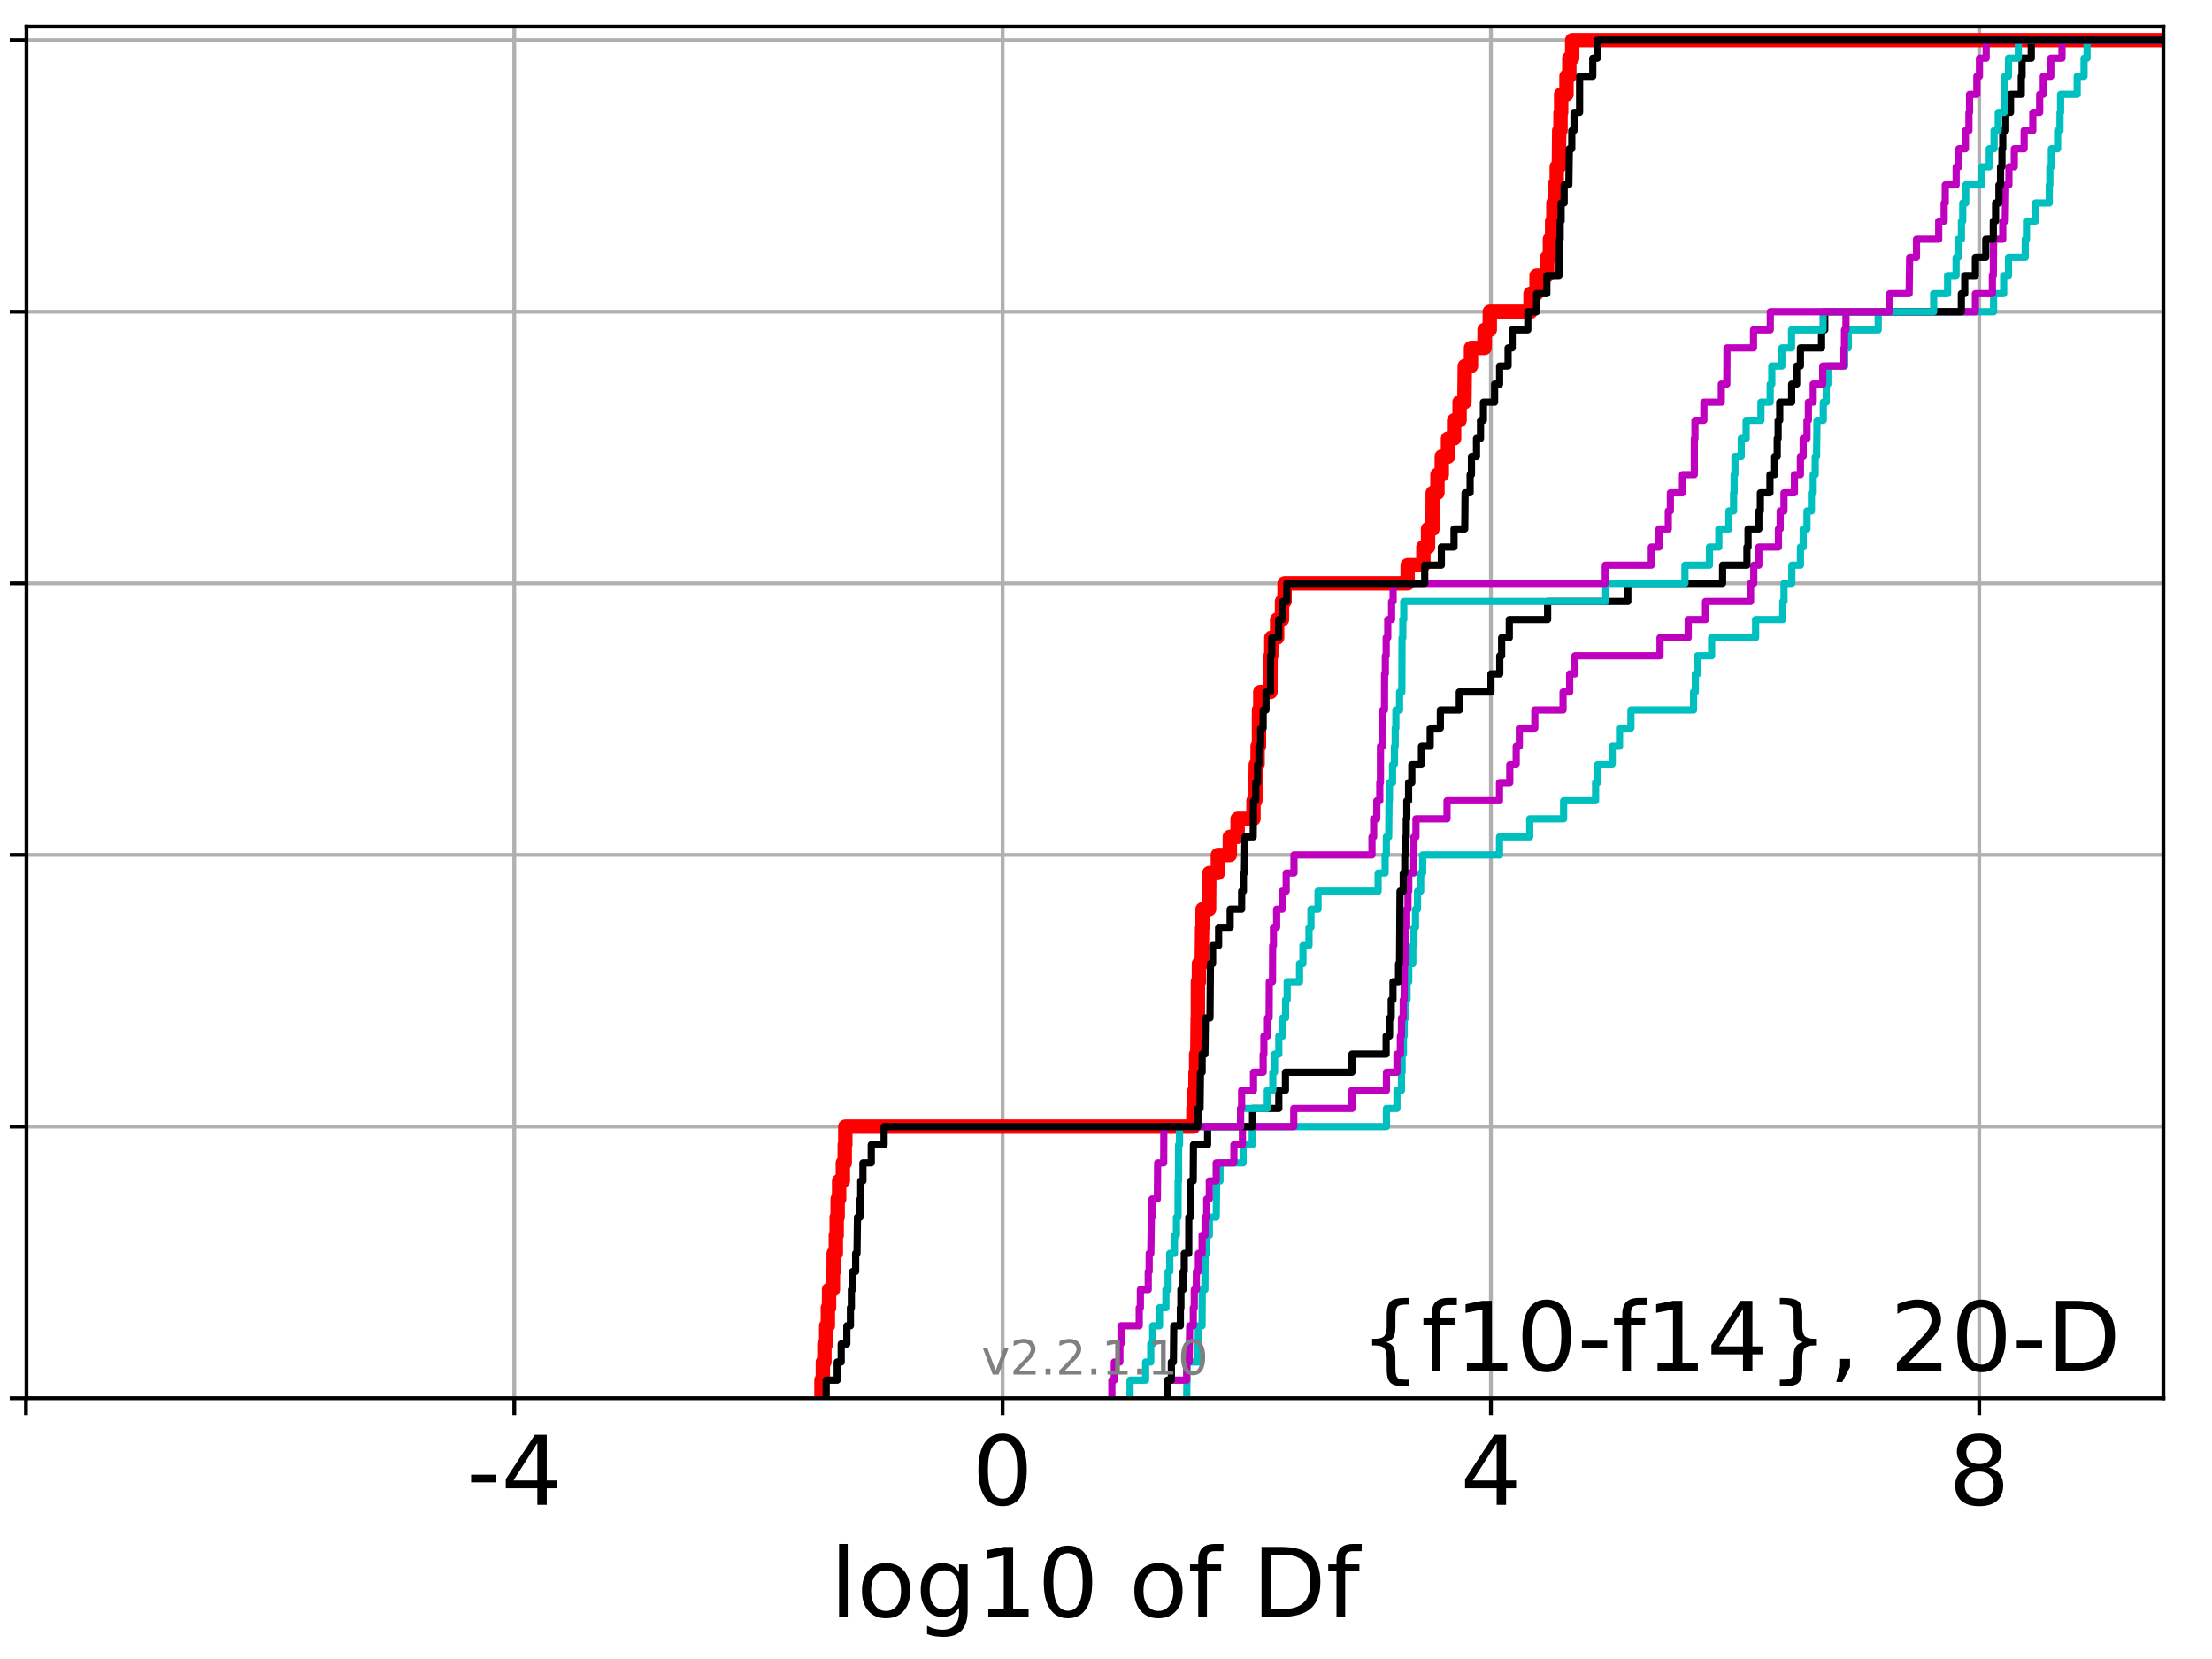<?xml version="1.0" encoding="utf-8" standalone="no"?>
<!DOCTYPE svg PUBLIC "-//W3C//DTD SVG 1.1//EN"
  "http://www.w3.org/Graphics/SVG/1.1/DTD/svg11.dtd">
<!-- Created with matplotlib (http://matplotlib.org/) -->
<svg height="345.6pt" version="1.1" viewBox="0 0 460.8 345.6" width="460.8pt" xmlns="http://www.w3.org/2000/svg" xmlns:xlink="http://www.w3.org/1999/xlink">
 <defs>
  <style type="text/css">
*{stroke-linecap:butt;stroke-linejoin:round;}
  </style>
 </defs>
 <g id="figure_1">
  <g id="patch_1">
   <path d="M 0 345.6 
L 460.8 345.6 
L 460.8 0 
L 0 0 
z
" style="fill:#ffffff;"/>
  </g>
  <g id="axes_1">
   <g id="patch_2">
    <path d="M 5.52 291.28 
L 450.672 291.28 
L 450.672 5.52 
L 5.52 5.52 
z
" style="fill:#ffffff;"/>
   </g>
   <g id="matplotlib.axis_1">
    <g id="xtick_1">
     <g id="line2d_1">
      <path clip-path="url(#p50aea8ae24)" d="M 5.41 291.28 
L 5.41 5.52 
" style="fill:none;stroke:#b0b0b0;stroke-linecap:square;stroke-width:0.8;"/>
     </g>
     <g id="line2d_2">
      <defs>
       <path d="M 0 0 
L 0 3.5 
" id="m292e03615b" style="stroke:#000000;stroke-width:0.8;"/>
      </defs>
      <g>
       <use style="stroke:#000000;stroke-width:0.8;" x="5.41" xlink:href="#m292e03615b" y="291.28"/>
      </g>
     </g>
    </g>
    <g id="xtick_2">
     <g id="line2d_3">
      <path clip-path="url(#p50aea8ae24)" d="M 107.136 291.28 
L 107.136 5.52 
" style="fill:none;stroke:#b0b0b0;stroke-linecap:square;stroke-width:0.8;"/>
     </g>
     <g id="line2d_4">
      <g>
       <use style="stroke:#000000;stroke-width:0.8;" x="107.136" xlink:href="#m292e03615b" y="291.28"/>
      </g>
     </g>
     <g id="text_1">
      <!-- -4 -->
      <defs>
       <path d="M 4.891 31.391 
L 31.203 31.391 
L 31.203 23.391 
L 4.891 23.391 
z
" id="DejaVuSans-2d"/>
       <path d="M 37.797 64.312 
L 12.891 25.391 
L 37.797 25.391 
z
M 35.203 72.906 
L 47.609 72.906 
L 47.609 25.391 
L 58.016 25.391 
L 58.016 17.188 
L 47.609 17.188 
L 47.609 0 
L 37.797 0 
L 37.797 17.188 
L 4.891 17.188 
L 4.891 26.703 
z
" id="DejaVuSans-34"/>
      </defs>
      <g transform="translate(97.165 313.477)scale(0.2 -0.2)">
       <use xlink:href="#DejaVuSans-2d"/>
       <use x="36.084" xlink:href="#DejaVuSans-34"/>
      </g>
     </g>
    </g>
    <g id="xtick_3">
     <g id="line2d_5">
      <path clip-path="url(#p50aea8ae24)" d="M 208.861 291.28 
L 208.861 5.52 
" style="fill:none;stroke:#b0b0b0;stroke-linecap:square;stroke-width:0.8;"/>
     </g>
     <g id="line2d_6">
      <g>
       <use style="stroke:#000000;stroke-width:0.8;" x="208.861" xlink:href="#m292e03615b" y="291.28"/>
      </g>
     </g>
     <g id="text_2">
      <!-- 0 -->
      <defs>
       <path d="M 31.781 66.406 
Q 24.172 66.406 20.328 58.906 
Q 16.5 51.422 16.5 36.375 
Q 16.5 21.391 20.328 13.891 
Q 24.172 6.391 31.781 6.391 
Q 39.453 6.391 43.281 13.891 
Q 47.125 21.391 47.125 36.375 
Q 47.125 51.422 43.281 58.906 
Q 39.453 66.406 31.781 66.406 
z
M 31.781 74.219 
Q 44.047 74.219 50.516 64.516 
Q 56.984 54.828 56.984 36.375 
Q 56.984 17.969 50.516 8.266 
Q 44.047 -1.422 31.781 -1.422 
Q 19.531 -1.422 13.062 8.266 
Q 6.594 17.969 6.594 36.375 
Q 6.594 54.828 13.062 64.516 
Q 19.531 74.219 31.781 74.219 
z
" id="DejaVuSans-30"/>
      </defs>
      <g transform="translate(202.498 313.477)scale(0.2 -0.2)">
       <use xlink:href="#DejaVuSans-30"/>
      </g>
     </g>
    </g>
    <g id="xtick_4">
     <g id="line2d_7">
      <path clip-path="url(#p50aea8ae24)" d="M 310.586 291.28 
L 310.586 5.52 
" style="fill:none;stroke:#b0b0b0;stroke-linecap:square;stroke-width:0.8;"/>
     </g>
     <g id="line2d_8">
      <g>
       <use style="stroke:#000000;stroke-width:0.8;" x="310.586" xlink:href="#m292e03615b" y="291.28"/>
      </g>
     </g>
     <g id="text_3">
      <!-- 4 -->
      <g transform="translate(304.224 313.477)scale(0.2 -0.2)">
       <use xlink:href="#DejaVuSans-34"/>
      </g>
     </g>
    </g>
    <g id="xtick_5">
     <g id="line2d_9">
      <path clip-path="url(#p50aea8ae24)" d="M 412.312 291.28 
L 412.312 5.52 
" style="fill:none;stroke:#b0b0b0;stroke-linecap:square;stroke-width:0.8;"/>
     </g>
     <g id="line2d_10">
      <g>
       <use style="stroke:#000000;stroke-width:0.8;" x="412.312" xlink:href="#m292e03615b" y="291.28"/>
      </g>
     </g>
     <g id="text_4">
      <!-- 8 -->
      <defs>
       <path d="M 31.781 34.625 
Q 24.75 34.625 20.719 30.859 
Q 16.703 27.094 16.703 20.516 
Q 16.703 13.922 20.719 10.156 
Q 24.75 6.391 31.781 6.391 
Q 38.812 6.391 42.859 10.172 
Q 46.922 13.969 46.922 20.516 
Q 46.922 27.094 42.891 30.859 
Q 38.875 34.625 31.781 34.625 
z
M 21.922 38.812 
Q 15.578 40.375 12.031 44.719 
Q 8.5 49.078 8.5 55.328 
Q 8.5 64.062 14.719 69.141 
Q 20.953 74.219 31.781 74.219 
Q 42.672 74.219 48.875 69.141 
Q 55.078 64.062 55.078 55.328 
Q 55.078 49.078 51.531 44.719 
Q 48 40.375 41.703 38.812 
Q 48.828 37.156 52.797 32.312 
Q 56.781 27.484 56.781 20.516 
Q 56.781 9.906 50.312 4.234 
Q 43.844 -1.422 31.781 -1.422 
Q 19.734 -1.422 13.25 4.234 
Q 6.781 9.906 6.781 20.516 
Q 6.781 27.484 10.781 32.312 
Q 14.797 37.156 21.922 38.812 
z
M 18.312 54.391 
Q 18.312 48.734 21.844 45.562 
Q 25.391 42.391 31.781 42.391 
Q 38.141 42.391 41.719 45.562 
Q 45.312 48.734 45.312 54.391 
Q 45.312 60.062 41.719 63.234 
Q 38.141 66.406 31.781 66.406 
Q 25.391 66.406 21.844 63.234 
Q 18.312 60.062 18.312 54.391 
z
" id="DejaVuSans-38"/>
      </defs>
      <g transform="translate(405.949 313.477)scale(0.2 -0.2)">
       <use xlink:href="#DejaVuSans-38"/>
      </g>
     </g>
    </g>
    <g id="text_5">
     <!-- log10 of Df -->
     <defs>
      <path d="M 9.422 75.984 
L 18.406 75.984 
L 18.406 0 
L 9.422 0 
z
" id="DejaVuSans-6c"/>
      <path d="M 30.609 48.391 
Q 23.391 48.391 19.188 42.75 
Q 14.984 37.109 14.984 27.297 
Q 14.984 17.484 19.156 11.844 
Q 23.344 6.203 30.609 6.203 
Q 37.797 6.203 41.984 11.859 
Q 46.188 17.531 46.188 27.297 
Q 46.188 37.016 41.984 42.703 
Q 37.797 48.391 30.609 48.391 
z
M 30.609 56 
Q 42.328 56 49.016 48.375 
Q 55.719 40.766 55.719 27.297 
Q 55.719 13.875 49.016 6.219 
Q 42.328 -1.422 30.609 -1.422 
Q 18.844 -1.422 12.172 6.219 
Q 5.516 13.875 5.516 27.297 
Q 5.516 40.766 12.172 48.375 
Q 18.844 56 30.609 56 
z
" id="DejaVuSans-6f"/>
      <path d="M 45.406 27.984 
Q 45.406 37.75 41.375 43.109 
Q 37.359 48.484 30.078 48.484 
Q 22.859 48.484 18.828 43.109 
Q 14.797 37.75 14.797 27.984 
Q 14.797 18.266 18.828 12.891 
Q 22.859 7.516 30.078 7.516 
Q 37.359 7.516 41.375 12.891 
Q 45.406 18.266 45.406 27.984 
z
M 54.391 6.781 
Q 54.391 -7.172 48.188 -13.984 
Q 42 -20.797 29.203 -20.797 
Q 24.469 -20.797 20.266 -20.094 
Q 16.062 -19.391 12.109 -17.922 
L 12.109 -9.188 
Q 16.062 -11.328 19.922 -12.344 
Q 23.781 -13.375 27.781 -13.375 
Q 36.625 -13.375 41.016 -8.766 
Q 45.406 -4.156 45.406 5.172 
L 45.406 9.625 
Q 42.625 4.781 38.281 2.391 
Q 33.938 0 27.875 0 
Q 17.828 0 11.672 7.656 
Q 5.516 15.328 5.516 27.984 
Q 5.516 40.672 11.672 48.328 
Q 17.828 56 27.875 56 
Q 33.938 56 38.281 53.609 
Q 42.625 51.219 45.406 46.391 
L 45.406 54.688 
L 54.391 54.688 
z
" id="DejaVuSans-67"/>
      <path d="M 12.406 8.297 
L 28.516 8.297 
L 28.516 63.922 
L 10.984 60.406 
L 10.984 69.391 
L 28.422 72.906 
L 38.281 72.906 
L 38.281 8.297 
L 54.391 8.297 
L 54.391 0 
L 12.406 0 
z
" id="DejaVuSans-31"/>
      <path id="DejaVuSans-20"/>
      <path d="M 37.109 75.984 
L 37.109 68.5 
L 28.516 68.5 
Q 23.688 68.5 21.797 66.547 
Q 19.922 64.594 19.922 59.516 
L 19.922 54.688 
L 34.719 54.688 
L 34.719 47.703 
L 19.922 47.703 
L 19.922 0 
L 10.891 0 
L 10.891 47.703 
L 2.297 47.703 
L 2.297 54.688 
L 10.891 54.688 
L 10.891 58.5 
Q 10.891 67.625 15.141 71.797 
Q 19.391 75.984 28.609 75.984 
z
" id="DejaVuSans-66"/>
      <path d="M 19.672 64.797 
L 19.672 8.109 
L 31.594 8.109 
Q 46.688 8.109 53.688 14.938 
Q 60.688 21.781 60.688 36.531 
Q 60.688 51.172 53.688 57.984 
Q 46.688 64.797 31.594 64.797 
z
M 9.812 72.906 
L 30.078 72.906 
Q 51.266 72.906 61.172 64.094 
Q 71.094 55.281 71.094 36.531 
Q 71.094 17.672 61.125 8.828 
Q 51.172 0 30.078 0 
L 9.812 0 
z
" id="DejaVuSans-44"/>
     </defs>
     <g transform="translate(172.91 336.833)scale(0.2 -0.2)">
      <use xlink:href="#DejaVuSans-6c"/>
      <use x="27.783" xlink:href="#DejaVuSans-6f"/>
      <use x="88.965" xlink:href="#DejaVuSans-67"/>
      <use x="152.441" xlink:href="#DejaVuSans-31"/>
      <use x="216.064" xlink:href="#DejaVuSans-30"/>
      <use x="279.688" xlink:href="#DejaVuSans-20"/>
      <use x="311.475" xlink:href="#DejaVuSans-6f"/>
      <use x="372.656" xlink:href="#DejaVuSans-66"/>
      <use x="407.861" xlink:href="#DejaVuSans-20"/>
      <use x="439.648" xlink:href="#DejaVuSans-44"/>
      <use x="516.65" xlink:href="#DejaVuSans-66"/>
     </g>
    </g>
   </g>
   <g id="matplotlib.axis_2">
    <g id="ytick_1">
     <g id="line2d_11">
      <path clip-path="url(#p50aea8ae24)" d="M 5.52 291.28 
L 450.672 291.28 
" style="fill:none;stroke:#b0b0b0;stroke-linecap:square;stroke-width:0.8;"/>
     </g>
     <g id="line2d_12">
      <defs>
       <path d="M 0 0 
L -3.5 0 
" id="md8a8bb309f" style="stroke:#000000;stroke-width:0.8;"/>
      </defs>
      <g>
       <use style="stroke:#000000;stroke-width:0.8;" x="5.52" xlink:href="#md8a8bb309f" y="291.28"/>
      </g>
     </g>
    </g>
    <g id="ytick_2">
     <g id="line2d_13">
      <path clip-path="url(#p50aea8ae24)" d="M 5.52 234.694 
L 450.672 234.694 
" style="fill:none;stroke:#b0b0b0;stroke-linecap:square;stroke-width:0.8;"/>
     </g>
     <g id="line2d_14">
      <g>
       <use style="stroke:#000000;stroke-width:0.8;" x="5.52" xlink:href="#md8a8bb309f" y="234.694"/>
      </g>
     </g>
    </g>
    <g id="ytick_3">
     <g id="line2d_15">
      <path clip-path="url(#p50aea8ae24)" d="M 5.52 178.108 
L 450.672 178.108 
" style="fill:none;stroke:#b0b0b0;stroke-linecap:square;stroke-width:0.8;"/>
     </g>
     <g id="line2d_16">
      <g>
       <use style="stroke:#000000;stroke-width:0.8;" x="5.52" xlink:href="#md8a8bb309f" y="178.108"/>
      </g>
     </g>
    </g>
    <g id="ytick_4">
     <g id="line2d_17">
      <path clip-path="url(#p50aea8ae24)" d="M 5.52 121.522 
L 450.672 121.522 
" style="fill:none;stroke:#b0b0b0;stroke-linecap:square;stroke-width:0.8;"/>
     </g>
     <g id="line2d_18">
      <g>
       <use style="stroke:#000000;stroke-width:0.8;" x="5.52" xlink:href="#md8a8bb309f" y="121.522"/>
      </g>
     </g>
    </g>
    <g id="ytick_5">
     <g id="line2d_19">
      <path clip-path="url(#p50aea8ae24)" d="M 5.52 64.935 
L 450.672 64.935 
" style="fill:none;stroke:#b0b0b0;stroke-linecap:square;stroke-width:0.8;"/>
     </g>
     <g id="line2d_20">
      <g>
       <use style="stroke:#000000;stroke-width:0.8;" x="5.52" xlink:href="#md8a8bb309f" y="64.935"/>
      </g>
     </g>
    </g>
    <g id="ytick_6">
     <g id="line2d_21">
      <path clip-path="url(#p50aea8ae24)" d="M 5.52 8.349 
L 450.672 8.349 
" style="fill:none;stroke:#b0b0b0;stroke-linecap:square;stroke-width:0.8;"/>
     </g>
     <g id="line2d_22">
      <g>
       <use style="stroke:#000000;stroke-width:0.8;" x="5.52" xlink:href="#md8a8bb309f" y="8.349"/>
      </g>
     </g>
    </g>
   </g>
   <g id="line2d_23">
    <path clip-path="url(#p50aea8ae24)" d="M 171.126 291.28 
L 171.126 287.508 
L 171.413 287.508 
L 171.413 283.735 
L 171.741 283.735 
L 171.741 279.963 
L 172.111 279.963 
L 172.111 276.19 
L 172.461 276.19 
L 172.461 272.418 
L 172.708 272.418 
L 172.708 268.646 
L 173.509 268.646 
L 173.509 264.873 
L 173.668 264.873 
L 173.668 261.101 
L 174.12 261.101 
L 174.12 257.328 
L 174.296 257.328 
L 174.296 253.556 
L 174.496 253.556 
L 174.496 249.783 
L 174.805 249.783 
L 174.805 246.011 
L 175.583 246.011 
L 175.583 242.239 
L 175.974 242.239 
L 175.974 238.466 
L 176.095 238.466 
L 176.095 234.694 
L 248.606 234.694 
L 248.606 230.921 
L 248.848 230.921 
L 248.848 227.149 
L 249.044 227.149 
L 249.044 223.377 
L 249.183 223.377 
L 249.183 219.604 
L 249.418 219.604 
L 249.491 212.059 
L 249.537 212.059 
L 249.545 204.515 
L 249.759 204.515 
L 249.759 200.742 
L 250.337 200.742 
L 250.43 193.197 
L 250.516 193.197 
L 250.516 189.425 
L 251.874 189.425 
L 251.925 181.88 
L 253.705 181.88 
L 253.705 178.108 
L 256.197 178.108 
L 256.197 174.335 
L 257.819 174.335 
L 257.819 170.563 
L 261.126 170.563 
L 261.126 166.79 
L 261.517 166.79 
L 261.601 159.246 
L 261.983 159.246 
L 261.983 155.473 
L 262.265 155.473 
L 262.274 147.928 
L 262.546 147.928 
L 262.546 144.156 
L 264.659 144.156 
L 264.678 136.611 
L 264.84 136.611 
L 264.84 132.839 
L 266.053 132.839 
L 266.053 129.066 
L 267.068 129.066 
L 267.068 125.294 
L 267.602 125.294 
L 267.602 121.522 
L 293.238 121.522 
L 293.238 117.749 
L 296.52 117.749 
L 296.52 113.977 
L 297.488 113.977 
L 297.488 110.204 
L 298.418 110.204 
L 298.461 102.66 
L 299.447 102.66 
L 299.447 98.887 
L 300.346 98.887 
L 300.346 95.115 
L 301.645 95.115 
L 301.645 91.342 
L 302.92 91.342 
L 302.92 87.57 
L 304.059 87.57 
L 304.059 83.797 
L 305.069 83.797 
L 305.145 76.253 
L 306.434 76.253 
L 306.434 72.48 
L 309.26 72.48 
L 309.26 68.708 
L 310.351 68.708 
L 310.351 64.935 
L 318.838 64.935 
L 318.838 61.163 
L 320.093 61.163 
L 320.093 57.391 
L 322.301 57.391 
L 322.301 53.618 
L 322.875 53.618 
L 322.875 49.846 
L 323.337 49.846 
L 323.337 46.073 
L 323.599 46.073 
L 323.599 42.301 
L 323.883 42.301 
L 323.883 38.529 
L 324.296 38.529 
L 324.296 34.756 
L 324.74 34.756 
L 324.811 27.211 
L 325.081 27.211 
L 325.081 23.439 
L 325.218 23.439 
L 325.218 19.667 
L 326.328 19.667 
L 326.328 15.894 
L 326.918 15.894 
L 326.918 12.122 
L 327.52 12.122 
L 327.52 8.349 
L 327.52 8.349 
L 450.672 8.349 
L 450.672 8.349 
" style="fill:none;stroke:#ff0000;stroke-linecap:square;stroke-width:3;"/>
   </g>
   <g id="line2d_24">
    <path clip-path="url(#p50aea8ae24)" d="M 247.211 291.28 
L 247.308 283.735 
L 249.538 283.735 
L 249.647 276.19 
L 250.419 276.19 
L 250.447 268.646 
L 251.001 268.646 
L 251.036 261.101 
L 251.387 261.101 
L 251.387 257.328 
L 251.934 257.328 
L 251.934 253.556 
L 253.363 253.556 
L 253.461 246.011 
L 254.153 246.011 
L 254.153 242.239 
L 258.964 242.239 
L 258.964 238.466 
L 260.867 238.466 
L 260.867 234.694 
L 288.826 234.694 
L 288.826 230.921 
L 291.014 230.921 
L 291.014 227.149 
L 291.951 227.149 
L 291.951 223.377 
L 292.089 223.377 
L 292.089 219.604 
L 292.36 219.604 
L 292.36 215.832 
L 292.525 215.832 
L 292.525 212.059 
L 292.865 212.059 
L 292.865 208.287 
L 293.114 208.287 
L 293.114 204.515 
L 293.471 204.515 
L 293.471 200.742 
L 294.314 200.742 
L 294.314 196.97 
L 294.555 196.97 
L 294.555 193.197 
L 294.873 193.197 
L 294.873 189.425 
L 295.284 189.425 
L 295.284 185.653 
L 295.954 185.653 
L 295.954 181.88 
L 296.364 181.88 
L 296.364 178.108 
L 312.372 178.108 
L 312.372 174.335 
L 318.67 174.335 
L 318.67 170.563 
L 325.731 170.563 
L 325.731 166.79 
L 332.393 166.79 
L 332.393 163.018 
L 332.81 163.018 
L 332.81 159.246 
L 335.858 159.246 
L 335.858 155.473 
L 337.38 155.473 
L 337.38 151.701 
L 339.751 151.701 
L 339.751 147.928 
L 352.796 147.928 
L 352.796 144.156 
L 353.167 144.156 
L 353.167 140.384 
L 353.633 140.384 
L 353.633 136.611 
L 356.563 136.611 
L 356.563 132.839 
L 365.728 132.839 
L 365.728 129.066 
L 371.382 129.066 
L 371.382 125.294 
L 371.643 125.294 
L 371.643 121.522 
L 373.271 121.522 
L 373.271 117.749 
L 375.067 117.749 
L 375.067 113.977 
L 375.636 113.977 
L 375.636 110.204 
L 376.432 110.204 
L 376.432 106.432 
L 377.353 106.432 
L 377.353 102.66 
L 377.724 102.66 
L 377.724 98.887 
L 378.146 98.887 
L 378.146 95.115 
L 378.423 95.115 
L 378.516 87.57 
L 379.827 87.57 
L 379.827 83.797 
L 380.443 83.797 
L 380.443 80.025 
L 380.779 80.025 
L 380.779 76.253 
L 384.295 76.253 
L 384.295 72.48 
L 385.038 72.48 
L 385.038 68.708 
L 391.267 68.708 
L 391.267 64.935 
L 415.306 64.935 
L 415.306 61.163 
L 417.403 61.163 
L 417.403 57.391 
L 418.41 57.391 
L 418.41 53.618 
L 421.889 53.618 
L 421.889 49.846 
L 422.157 49.846 
L 422.157 46.073 
L 424.026 46.073 
L 424.026 42.301 
L 426.893 42.301 
L 426.893 38.529 
L 427.019 38.529 
L 427.019 34.756 
L 427.331 34.756 
L 427.331 30.984 
L 428.633 30.984 
L 428.633 27.211 
L 429.135 27.211 
L 429.135 23.439 
L 429.257 23.439 
L 429.257 19.667 
L 432.716 19.667 
L 432.716 15.894 
L 434.144 15.894 
L 434.144 12.122 
L 434.774 12.122 
L 434.774 8.349 
L 434.774 8.349 
L 450.672 8.349 
L 450.672 8.349 
" style="fill:none;stroke:#00bfbf;stroke-linecap:square;stroke-width:1.5;"/>
   </g>
   <g id="line2d_25">
    <path clip-path="url(#p50aea8ae24)" d="M 243.232 291.28 
L 243.232 287.508 
L 247.211 287.508 
L 247.211 283.735 
L 247.724 283.735 
L 247.832 276.19 
L 248.583 276.19 
L 248.583 272.418 
L 248.793 272.418 
L 248.793 268.646 
L 249.225 268.646 
L 249.225 264.873 
L 249.647 264.873 
L 249.647 261.101 
L 250.419 261.101 
L 250.419 257.328 
L 251.036 257.328 
L 251.036 253.556 
L 251.387 253.556 
L 251.387 249.783 
L 251.92 249.783 
L 251.92 246.011 
L 253.363 246.011 
L 253.363 242.239 
L 257.046 242.239 
L 257.046 238.466 
L 258.817 238.466 
L 258.817 234.694 
L 269.516 234.694 
L 269.516 230.921 
L 281.641 230.921 
L 281.641 227.149 
L 288.826 227.149 
L 288.826 223.377 
L 291.014 223.377 
L 291.014 219.604 
L 291.723 219.604 
L 291.723 215.832 
L 291.951 215.832 
L 291.951 212.059 
L 292.322 212.059 
L 292.322 208.287 
L 292.525 208.287 
L 292.547 200.742 
L 292.794 200.742 
L 292.865 193.197 
L 293.035 193.197 
L 293.035 189.425 
L 293.311 189.425 
L 293.311 185.653 
L 293.471 185.653 
L 293.471 181.88 
L 294.505 181.88 
L 294.555 174.335 
L 294.973 174.335 
L 294.973 170.563 
L 301.446 170.563 
L 301.446 166.79 
L 312.372 166.79 
L 312.372 163.018 
L 314.516 163.018 
L 314.516 159.246 
L 315.85 159.246 
L 315.85 155.473 
L 316.505 155.473 
L 316.505 151.701 
L 319.734 151.701 
L 319.734 147.928 
L 325.61 147.928 
L 325.61 144.156 
L 326.988 144.156 
L 326.988 140.384 
L 328.089 140.384 
L 328.089 136.611 
L 345.812 136.611 
L 345.812 132.839 
L 351.681 132.839 
L 351.681 129.066 
L 355.289 129.066 
L 355.289 125.294 
L 364.676 125.294 
L 364.676 121.522 
L 365.346 121.522 
L 365.346 117.749 
L 366.403 117.749 
L 366.403 113.977 
L 370.479 113.977 
L 370.479 110.204 
L 370.845 110.204 
L 370.845 106.432 
L 371.643 106.432 
L 371.643 102.66 
L 373.809 102.66 
L 373.809 98.887 
L 375.062 98.887 
L 375.062 95.115 
L 375.636 95.115 
L 375.636 91.342 
L 376.432 91.342 
L 376.432 87.57 
L 376.723 87.57 
L 376.723 83.797 
L 377.724 83.797 
L 377.724 80.025 
L 379.714 80.025 
L 379.714 76.253 
L 384.127 76.253 
L 384.127 72.48 
L 384.239 72.48 
L 384.239 68.708 
L 384.552 68.708 
L 384.552 64.935 
L 411.509 64.935 
L 411.509 61.163 
L 415.054 61.163 
L 415.054 57.391 
L 415.243 57.391 
L 415.306 49.846 
L 417.212 49.846 
L 417.212 46.073 
L 417.727 46.073 
L 417.821 38.529 
L 418.496 38.529 
L 418.496 34.756 
L 419.617 34.756 
L 419.617 30.984 
L 421.667 30.984 
L 421.667 27.211 
L 423.469 27.211 
L 423.469 23.439 
L 424.899 23.439 
L 424.899 19.667 
L 425.653 19.667 
L 425.653 15.894 
L 427.214 15.894 
L 427.214 12.122 
L 429.548 12.122 
L 429.548 8.349 
L 429.548 8.349 
L 450.672 8.349 
L 450.672 8.349 
" style="fill:none;stroke:#bf00bf;stroke-linecap:square;stroke-width:1.5;"/>
   </g>
   <g id="line2d_26">
    <path clip-path="url(#p50aea8ae24)" d="M 243.232 291.28 
L 243.232 287.508 
L 244.016 287.508 
L 244.016 283.735 
L 244.437 283.735 
L 244.517 276.19 
L 245.89 276.19 
L 245.89 272.418 
L 246.004 272.418 
L 246.004 268.646 
L 246.459 268.646 
L 246.459 264.873 
L 246.705 264.873 
L 246.705 261.101 
L 247.637 261.101 
L 247.65 253.556 
L 247.993 253.556 
L 248.08 246.011 
L 248.568 246.011 
L 248.62 238.466 
L 251.569 238.466 
L 251.569 234.694 
L 260.93 234.694 
L 260.93 230.921 
L 266.401 230.921 
L 266.401 227.149 
L 267.782 227.149 
L 267.782 223.377 
L 281.641 223.377 
L 281.641 219.604 
L 288.759 219.604 
L 288.759 215.832 
L 289.475 215.832 
L 289.475 212.059 
L 289.819 212.059 
L 289.819 208.287 
L 290.184 208.287 
L 290.184 204.515 
L 291.347 204.515 
L 291.347 200.742 
L 291.55 200.742 
L 291.649 185.653 
L 292.32 185.653 
L 292.32 181.88 
L 292.637 181.88 
L 292.637 178.108 
L 292.8 178.108 
L 292.8 174.335 
L 292.953 174.335 
L 292.953 170.563 
L 293.069 170.563 
L 293.069 166.79 
L 293.437 166.79 
L 293.437 163.018 
L 294.11 163.018 
L 294.11 159.246 
L 296.115 159.246 
L 296.115 155.473 
L 297.935 155.473 
L 297.935 151.701 
L 300.054 151.701 
L 300.054 147.928 
L 303.998 147.928 
L 303.998 144.156 
L 310.593 144.156 
L 310.593 140.384 
L 312.425 140.384 
L 312.425 136.611 
L 312.82 136.611 
L 312.82 132.839 
L 314.412 132.839 
L 314.412 129.066 
L 322.399 129.066 
L 322.399 125.294 
L 339.106 125.294 
L 339.106 121.522 
L 358.848 121.522 
L 358.848 117.749 
L 363.919 117.749 
L 363.919 113.977 
L 364.153 113.977 
L 364.153 110.204 
L 366.403 110.204 
L 366.403 106.432 
L 366.718 106.432 
L 366.718 102.66 
L 368.715 102.66 
L 368.715 98.887 
L 369.702 98.887 
L 369.702 95.115 
L 370.231 95.115 
L 370.231 91.342 
L 370.418 91.342 
L 370.418 87.57 
L 370.751 87.57 
L 370.751 83.797 
L 373.238 83.797 
L 373.238 80.025 
L 374.283 80.025 
L 374.283 76.253 
L 375.062 76.253 
L 375.062 72.48 
L 379.466 72.48 
L 379.466 68.708 
L 380.132 68.708 
L 380.132 64.935 
L 408.588 64.935 
L 408.588 61.163 
L 409.291 61.163 
L 409.291 57.391 
L 411.509 57.391 
L 411.509 53.618 
L 413.675 53.618 
L 413.675 49.846 
L 415.243 49.846 
L 415.243 46.073 
L 415.719 46.073 
L 415.719 42.301 
L 416.414 42.301 
L 416.414 38.529 
L 416.753 38.529 
L 416.753 34.756 
L 417.043 34.756 
L 417.043 30.984 
L 417.212 30.984 
L 417.212 27.211 
L 417.821 27.211 
L 417.821 23.439 
L 418.826 23.439 
L 418.826 19.667 
L 421.069 19.667 
L 421.069 15.894 
L 421.235 15.894 
L 421.235 12.122 
L 423.153 12.122 
L 423.153 8.349 
L 423.153 8.349 
L 450.672 8.349 
L 450.672 8.349 
" style="fill:none;stroke:#000000;stroke-linecap:square;stroke-width:1.5;"/>
   </g>
   <g id="line2d_27">
    <path clip-path="url(#p50aea8ae24)" d="M 235.407 291.28 
L 235.407 287.508 
L 238.649 287.508 
L 238.649 283.735 
L 239.724 283.735 
L 239.724 279.963 
L 240.127 279.963 
L 240.127 276.19 
L 241.55 276.19 
L 241.55 272.418 
L 242.879 272.418 
L 242.879 268.646 
L 243.339 268.646 
L 243.339 264.873 
L 243.685 264.873 
L 243.685 261.101 
L 244.658 261.101 
L 244.658 257.328 
L 245.076 257.328 
L 245.076 253.556 
L 245.401 253.556 
L 245.424 246.011 
L 245.515 246.011 
L 245.528 238.466 
L 245.716 238.466 
L 245.716 234.694 
L 258.431 234.694 
L 258.431 230.921 
L 264.002 230.921 
L 264.002 227.149 
L 265.149 227.149 
L 265.149 223.377 
L 265.519 223.377 
L 265.519 219.604 
L 266.401 219.604 
L 266.401 215.832 
L 267.218 215.832 
L 267.218 212.059 
L 267.811 212.059 
L 267.811 208.287 
L 268.145 208.287 
L 268.145 204.515 
L 270.722 204.515 
L 270.722 200.742 
L 271.429 200.742 
L 271.429 196.97 
L 272.687 196.97 
L 272.687 193.197 
L 273.095 193.197 
L 273.095 189.425 
L 274.574 189.425 
L 274.574 185.653 
L 287.09 185.653 
L 287.09 181.88 
L 288.545 181.88 
L 288.545 178.108 
L 288.8 178.108 
L 288.8 174.335 
L 289.292 174.335 
L 289.369 166.79 
L 289.446 166.79 
L 289.446 163.018 
L 290.093 163.018 
L 290.093 159.246 
L 290.49 159.246 
L 290.49 155.473 
L 290.645 155.473 
L 290.645 151.701 
L 290.786 151.701 
L 290.786 147.928 
L 291.557 147.928 
L 291.557 144.156 
L 292.03 144.156 
L 292.069 132.839 
L 292.235 132.839 
L 292.235 129.066 
L 292.431 129.066 
L 292.431 125.294 
L 334.507 125.294 
L 334.507 121.522 
L 351.002 121.522 
L 351.002 117.749 
L 356.112 117.749 
L 356.112 113.977 
L 358.067 113.977 
L 358.067 110.204 
L 360.151 110.204 
L 360.151 106.432 
L 361.138 106.432 
L 361.138 102.66 
L 361.252 102.66 
L 361.252 98.887 
L 361.424 98.887 
L 361.424 95.115 
L 362.732 95.115 
L 362.732 91.342 
L 363.754 91.342 
L 363.754 87.57 
L 366.837 87.57 
L 366.837 83.797 
L 368.764 83.797 
L 368.764 80.025 
L 369.102 80.025 
L 369.102 76.253 
L 371.2 76.253 
L 371.2 72.48 
L 373.214 72.48 
L 373.214 68.708 
L 379.789 68.708 
L 379.789 64.935 
L 402.825 64.935 
L 402.825 61.163 
L 405.727 61.163 
L 405.727 57.391 
L 407.487 57.391 
L 407.487 53.618 
L 407.926 53.618 
L 407.926 49.846 
L 408.604 49.846 
L 408.604 46.073 
L 408.876 46.073 
L 408.876 42.301 
L 409.5 42.301 
L 409.5 38.529 
L 412.828 38.529 
L 412.828 34.756 
L 414.4 34.756 
L 414.4 30.984 
L 415.402 30.984 
L 415.402 27.211 
L 416.274 27.211 
L 416.274 23.439 
L 417.513 23.439 
L 417.513 19.667 
L 417.627 19.667 
L 417.627 15.894 
L 418.406 15.894 
L 418.406 12.122 
L 420.455 12.122 
L 420.455 8.349 
L 420.455 8.349 
L 450.672 8.349 
L 450.672 8.349 
" style="fill:none;stroke:#00bfbf;stroke-linecap:square;stroke-width:1.5;"/>
   </g>
   <g id="line2d_28">
    <path clip-path="url(#p50aea8ae24)" d="M 231.62 291.28 
L 231.62 287.508 
L 232.131 287.508 
L 232.131 283.735 
L 233.291 283.735 
L 233.291 279.963 
L 233.528 279.963 
L 233.528 276.19 
L 237.321 276.19 
L 237.321 272.418 
L 237.561 272.418 
L 237.561 268.646 
L 239.197 268.646 
L 239.197 264.873 
L 239.397 264.873 
L 239.397 261.101 
L 239.737 261.101 
L 239.847 253.556 
L 239.999 253.556 
L 239.999 249.783 
L 241.098 249.783 
L 241.162 242.239 
L 242.422 242.239 
L 242.452 234.694 
L 258.431 234.694 
L 258.431 230.921 
L 258.656 230.921 
L 258.656 227.149 
L 261.126 227.149 
L 261.126 223.377 
L 263.14 223.377 
L 263.14 219.604 
L 263.291 219.604 
L 263.291 215.832 
L 264.045 215.832 
L 264.045 212.059 
L 264.383 212.059 
L 264.414 204.515 
L 265.085 204.515 
L 265.116 196.97 
L 265.284 196.97 
L 265.284 193.197 
L 265.948 193.197 
L 265.948 189.425 
L 267.117 189.425 
L 267.117 185.653 
L 267.939 185.653 
L 267.939 181.88 
L 269.559 181.88 
L 269.559 178.108 
L 285.81 178.108 
L 285.81 174.335 
L 286.159 174.335 
L 286.159 170.563 
L 286.81 170.563 
L 286.81 166.79 
L 287.436 166.79 
L 287.436 163.018 
L 287.575 163.018 
L 287.581 155.473 
L 287.99 155.473 
L 288.04 147.928 
L 288.417 147.928 
L 288.435 140.384 
L 288.592 140.384 
L 288.592 136.611 
L 288.768 136.611 
L 288.768 132.839 
L 289.097 132.839 
L 289.097 129.066 
L 289.895 129.066 
L 289.895 125.294 
L 290.215 125.294 
L 290.215 121.522 
L 334.411 121.522 
L 334.411 117.749 
L 344 117.749 
L 344 113.977 
L 345.609 113.977 
L 345.609 110.204 
L 347.539 110.204 
L 347.539 106.432 
L 347.973 106.432 
L 347.973 102.66 
L 350.492 102.66 
L 350.492 98.887 
L 352.956 98.887 
L 352.959 91.342 
L 353.09 91.342 
L 353.09 87.57 
L 354.954 87.57 
L 354.954 83.797 
L 358.58 83.797 
L 358.58 80.025 
L 359.73 80.025 
L 359.764 72.48 
L 365.29 72.48 
L 365.29 68.708 
L 368.784 68.708 
L 368.784 64.935 
L 393.658 64.935 
L 393.658 61.163 
L 397.71 61.163 
L 397.812 53.618 
L 399.24 53.618 
L 399.24 49.846 
L 403.868 49.846 
L 403.868 46.073 
L 405.002 46.073 
L 405.002 42.301 
L 405.233 42.301 
L 405.233 38.529 
L 407.504 38.529 
L 407.504 34.756 
L 408.081 34.756 
L 408.081 30.984 
L 409.438 30.984 
L 409.438 27.211 
L 410.165 27.211 
L 410.165 23.439 
L 410.296 23.439 
L 410.296 19.667 
L 411.816 19.667 
L 411.816 15.894 
L 412.357 15.894 
L 412.357 12.122 
L 413.757 12.122 
L 413.757 8.349 
L 413.757 8.349 
L 450.672 8.349 
L 450.672 8.349 
" style="fill:none;stroke:#bf00bf;stroke-linecap:square;stroke-width:1.5;"/>
   </g>
   <g id="line2d_29">
    <path clip-path="url(#p50aea8ae24)" d="M 172.111 291.28 
L 172.111 287.508 
L 174.403 287.508 
L 174.403 283.735 
L 175.24 283.735 
L 175.24 279.963 
L 176.411 279.963 
L 176.411 276.19 
L 177.158 276.19 
L 177.158 272.418 
L 177.356 272.418 
L 177.356 268.646 
L 177.614 268.646 
L 177.614 264.873 
L 178.249 264.873 
L 178.249 261.101 
L 178.53 261.101 
L 178.631 253.556 
L 179.156 253.556 
L 179.156 249.783 
L 179.31 249.783 
L 179.31 246.011 
L 179.764 246.011 
L 179.764 242.239 
L 181.501 242.239 
L 181.501 238.466 
L 184.173 238.466 
L 184.173 234.694 
L 249.545 234.694 
L 249.545 230.921 
L 249.992 230.921 
L 250.078 223.377 
L 250.43 223.377 
L 250.43 219.604 
L 251.007 219.604 
L 251.115 212.059 
L 252.064 212.059 
L 252.155 200.742 
L 252.611 200.742 
L 252.611 196.97 
L 253.861 196.97 
L 253.861 193.197 
L 256.267 193.197 
L 256.267 189.425 
L 258.656 189.425 
L 258.656 185.653 
L 259.028 185.653 
L 259.028 181.88 
L 259.243 181.88 
L 259.352 174.335 
L 261.062 174.335 
L 261.126 166.79 
L 261.601 166.79 
L 261.601 163.018 
L 261.983 163.018 
L 261.983 159.246 
L 262.265 159.246 
L 262.265 155.473 
L 262.614 155.473 
L 262.614 151.701 
L 263.136 151.701 
L 263.136 147.928 
L 263.735 147.928 
L 263.735 144.156 
L 264.659 144.156 
L 264.678 136.611 
L 264.939 136.611 
L 264.939 132.839 
L 266.363 132.839 
L 266.363 129.066 
L 267.117 129.066 
L 267.117 125.294 
L 268.068 125.294 
L 268.068 121.522 
L 296.794 121.522 
L 296.794 117.749 
L 300.259 117.749 
L 300.259 113.977 
L 302.902 113.977 
L 302.902 110.204 
L 305.132 110.204 
L 305.199 102.66 
L 306.254 102.66 
L 306.254 98.887 
L 306.531 98.887 
L 306.531 95.115 
L 307.582 95.115 
L 307.582 91.342 
L 308.417 91.342 
L 308.417 87.57 
L 309.023 87.57 
L 309.023 83.797 
L 311.35 83.797 
L 311.35 80.025 
L 312.393 80.025 
L 312.393 76.253 
L 314.163 76.253 
L 314.163 72.48 
L 315.019 72.48 
L 315.019 68.708 
L 318.275 68.708 
L 318.275 64.935 
L 320.093 64.935 
L 320.093 61.163 
L 322.237 61.163 
L 322.237 57.391 
L 324.776 57.391 
L 324.875 49.846 
L 325.013 49.846 
L 325.013 46.073 
L 325.209 46.073 
L 325.209 42.301 
L 325.839 42.301 
L 325.839 38.529 
L 326.812 38.529 
L 326.918 30.984 
L 327.43 30.984 
L 327.43 27.211 
L 327.895 27.211 
L 327.895 23.439 
L 329.059 23.439 
L 329.063 15.894 
L 331.804 15.894 
L 331.804 12.122 
L 332.753 12.122 
L 332.753 8.349 
L 332.753 8.349 
L 450.672 8.349 
L 450.672 8.349 
" style="fill:none;stroke:#000000;stroke-linecap:square;stroke-width:1.5;"/>
   </g>
   <g id="patch_3">
    <path d="M 5.52 291.28 
L 5.52 5.52 
" style="fill:none;stroke:#000000;stroke-linecap:square;stroke-linejoin:miter;stroke-width:0.8;"/>
   </g>
   <g id="patch_4">
    <path d="M 450.672 291.28 
L 450.672 5.52 
" style="fill:none;stroke:#000000;stroke-linecap:square;stroke-linejoin:miter;stroke-width:0.8;"/>
   </g>
   <g id="patch_5">
    <path d="M 5.52 291.28 
L 450.672 291.28 
" style="fill:none;stroke:#000000;stroke-linecap:square;stroke-linejoin:miter;stroke-width:0.8;"/>
   </g>
   <g id="patch_6">
    <path d="M 5.52 5.52 
L 450.672 5.52 
" style="fill:none;stroke:#000000;stroke-linecap:square;stroke-linejoin:miter;stroke-width:0.8;"/>
   </g>
   <g id="text_6">
    <!-- {f10-f14}, 20-D -->
    <defs>
     <path d="M 51.125 -9.281 
L 51.125 -16.312 
L 48.094 -16.312 
Q 35.938 -16.312 31.812 -12.688 
Q 27.688 -9.078 27.688 1.703 
L 27.688 13.375 
Q 27.688 20.75 25.047 23.578 
Q 22.406 26.422 15.484 26.422 
L 12.5 26.422 
L 12.5 33.406 
L 15.484 33.406 
Q 22.469 33.406 25.078 36.203 
Q 27.688 39.016 27.688 46.297 
L 27.688 58.016 
Q 27.688 68.797 31.812 72.391 
Q 35.938 75.984 48.094 75.984 
L 51.125 75.984 
L 51.125 69 
L 47.797 69 
Q 40.922 69 38.812 66.844 
Q 36.719 64.703 36.719 57.812 
L 36.719 45.703 
Q 36.719 38.031 34.5 34.562 
Q 32.281 31.109 26.906 29.891 
Q 32.328 28.562 34.516 25.094 
Q 36.719 21.625 36.719 14.016 
L 36.719 1.906 
Q 36.719 -4.984 38.812 -7.125 
Q 40.922 -9.281 47.797 -9.281 
z
" id="DejaVuSans-7b"/>
     <path d="M 12.5 -9.281 
L 15.922 -9.281 
Q 22.75 -9.281 24.828 -7.172 
Q 26.906 -5.078 26.906 1.906 
L 26.906 14.016 
Q 26.906 21.625 29.094 25.094 
Q 31.297 28.562 36.719 29.891 
Q 31.297 31.109 29.094 34.562 
Q 26.906 38.031 26.906 45.703 
L 26.906 57.812 
Q 26.906 64.75 24.828 66.875 
Q 22.75 69 15.922 69 
L 12.5 69 
L 12.5 75.984 
L 15.578 75.984 
Q 27.734 75.984 31.812 72.391 
Q 35.891 68.797 35.891 58.016 
L 35.891 46.297 
Q 35.891 39.016 38.516 36.203 
Q 41.156 33.406 48.094 33.406 
L 51.125 33.406 
L 51.125 26.422 
L 48.094 26.422 
Q 41.156 26.422 38.516 23.578 
Q 35.891 20.75 35.891 13.375 
L 35.891 1.703 
Q 35.891 -9.078 31.812 -12.688 
Q 27.734 -16.312 15.578 -16.312 
L 12.5 -16.312 
z
" id="DejaVuSans-7d"/>
     <path d="M 11.719 12.406 
L 22.016 12.406 
L 22.016 4 
L 14.016 -11.625 
L 7.719 -11.625 
L 11.719 4 
z
" id="DejaVuSans-2c"/>
     <path d="M 19.188 8.297 
L 53.609 8.297 
L 53.609 0 
L 7.328 0 
L 7.328 8.297 
Q 12.938 14.109 22.625 23.891 
Q 32.328 33.688 34.812 36.531 
Q 39.547 41.844 41.422 45.531 
Q 43.312 49.219 43.312 52.781 
Q 43.312 58.594 39.234 62.25 
Q 35.156 65.922 28.609 65.922 
Q 23.969 65.922 18.812 64.312 
Q 13.672 62.703 7.812 59.422 
L 7.812 69.391 
Q 13.766 71.781 18.938 73 
Q 24.125 74.219 28.422 74.219 
Q 39.75 74.219 46.484 68.547 
Q 53.219 62.891 53.219 53.422 
Q 53.219 48.922 51.531 44.891 
Q 49.859 40.875 45.406 35.406 
Q 44.188 33.984 37.641 27.219 
Q 31.109 20.453 19.188 8.297 
z
" id="DejaVuSans-32"/>
    </defs>
    <g transform="translate(283.344 285.565)scale(0.2 -0.2)">
     <use xlink:href="#DejaVuSans-7b"/>
     <use x="63.623" xlink:href="#DejaVuSans-66"/>
     <use x="98.828" xlink:href="#DejaVuSans-31"/>
     <use x="162.451" xlink:href="#DejaVuSans-30"/>
     <use x="226.074" xlink:href="#DejaVuSans-2d"/>
     <use x="262.158" xlink:href="#DejaVuSans-66"/>
     <use x="297.363" xlink:href="#DejaVuSans-31"/>
     <use x="360.986" xlink:href="#DejaVuSans-34"/>
     <use x="424.609" xlink:href="#DejaVuSans-7d"/>
     <use x="488.232" xlink:href="#DejaVuSans-2c"/>
     <use x="520.02" xlink:href="#DejaVuSans-20"/>
     <use x="551.807" xlink:href="#DejaVuSans-32"/>
     <use x="615.43" xlink:href="#DejaVuSans-30"/>
     <use x="679.053" xlink:href="#DejaVuSans-2d"/>
     <use x="715.137" xlink:href="#DejaVuSans-44"/>
    </g>
   </g>
   <g id="text_7">
    <!-- v2.2.1.10 -->
    <defs>
     <path d="M 2.984 54.688 
L 12.5 54.688 
L 29.594 8.797 
L 46.688 54.688 
L 56.203 54.688 
L 35.688 0 
L 23.484 0 
z
" id="DejaVuSans-76"/>
     <path d="M 10.688 12.406 
L 21 12.406 
L 21 0 
L 10.688 0 
z
" id="DejaVuSans-2e"/>
    </defs>
    <g style="fill:#808080;" transform="translate(204.463 286.343)scale(0.1 -0.1)">
     <use xlink:href="#DejaVuSans-76"/>
     <use x="59.18" xlink:href="#DejaVuSans-32"/>
     <use x="122.803" xlink:href="#DejaVuSans-2e"/>
     <use x="154.59" xlink:href="#DejaVuSans-32"/>
     <use x="218.213" xlink:href="#DejaVuSans-2e"/>
     <use x="250" xlink:href="#DejaVuSans-31"/>
     <use x="313.623" xlink:href="#DejaVuSans-2e"/>
     <use x="345.41" xlink:href="#DejaVuSans-31"/>
     <use x="409.033" xlink:href="#DejaVuSans-30"/>
    </g>
   </g>
  </g>
 </g>
 <defs>
  <clipPath id="p50aea8ae24">
   <rect height="285.76" width="445.152" x="5.52" y="5.52"/>
  </clipPath>
 </defs>
</svg>
